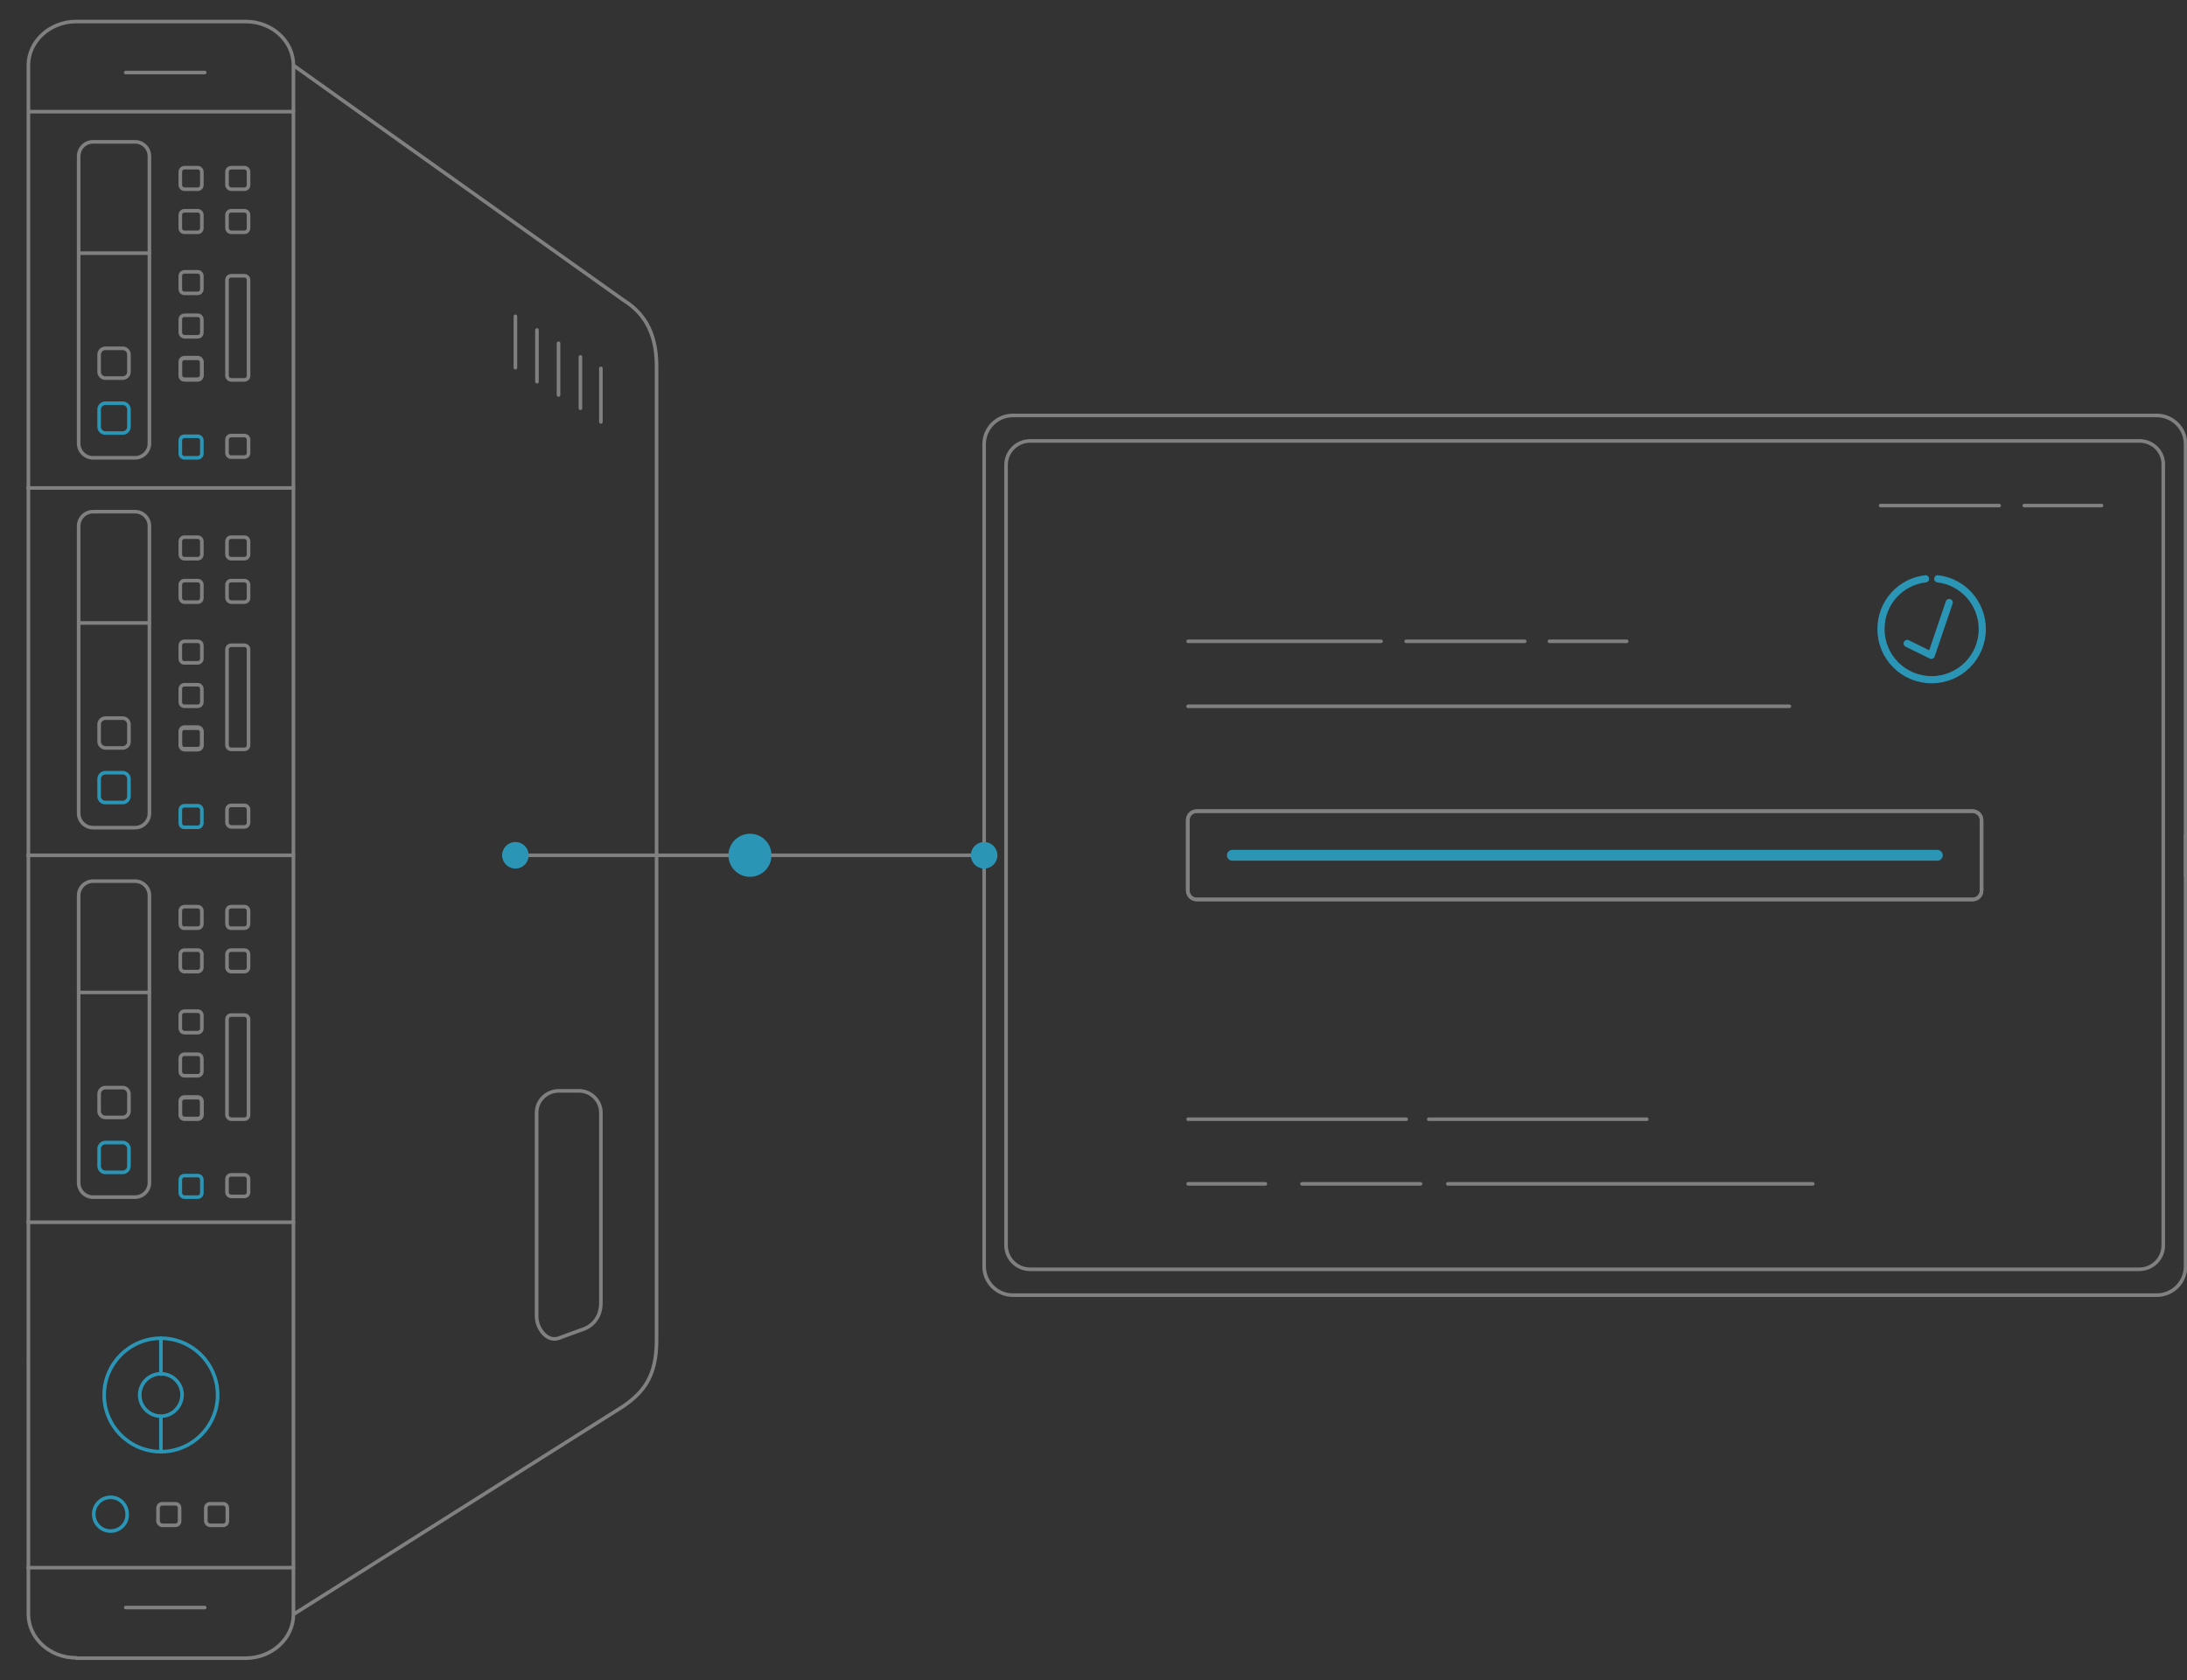 <?xml version="1.0" encoding="utf-8"?>
<!-- Generator: Adobe Illustrator 24.3.0, SVG Export Plug-In . SVG Version: 6.00 Build 0)  -->
<svg version="1.1" id="Layer_1" xmlns="http://www.w3.org/2000/svg" xmlns:xlink="http://www.w3.org/1999/xlink" x="0px" y="0px"
	 viewBox="0 0 608.9 468" style="enable-background:new 0 0 608.9 468;" xml:space="preserve">
<rect x="0" y="0" width="608.9" height="468" fill="#333333" stroke="none"/>
<style type="text/css">
	.install0{fill:none;stroke:#808080;stroke-linecap:round;stroke-linejoin:round;stroke-miterlimit:10;}
	.install1{fill:none;stroke:#2b95b6;stroke-linecap:round;stroke-linejoin:round;stroke-miterlimit:10;}
	.install2{fill:none;stroke:#808080;stroke-miterlimit:10;}
	.install3{fill:#FFFFFF;stroke:#2b95b6;stroke-width:3;stroke-linecap:round;stroke-linejoin:round;stroke-miterlimit:10;}
	.install4{fill:#2b95b6;}
	.install5{fill:#FFFFFF;stroke:#808080;stroke-linecap:round;stroke-linejoin:round;stroke-miterlimit:10;}
	.install6{fill:none;stroke:#2b95b6;stroke-width:2;stroke-linecap:round;stroke-linejoin:round;stroke-miterlimit:10;}
</style>
<path class="install0" d="M21.2,461.7c-7.4,0-13.3-5.5-13.3-12.2V18.2c0-6.7,6-12.2,13.3-12.2h47.2c7.4,0,13.3,5.5,13.3,12.2v431.4
	c0,6.7-6,12.2-13.3,12.2H21.2V461.7z M81.7,18.2l91.9,65.4c5.1,3.2,9.2,8.3,9.2,18.4v271.2c0,10.1-3.6,14.5-9.2,18.4l-91.9,58"/>
<path id="svg-concept" class="install1" d="M50.2,126.3v-3.6c0-0.7,0.5-1.2,1.2-1.2H55c0.7,0,1.2,0.5,1.2,1.2v3.6c0,0.7-0.5,1.2-1.2,1.2
	h-3.6C50.7,127.5,50.2,127,50.2,126.3z M27.6,118.9V114c0-0.9,0.8-1.7,1.7-1.7h4.9c0.9,0,1.7,0.8,1.7,1.7v4.9c0,0.9-0.8,1.7-1.7,1.7
	h-4.9C28.4,120.6,27.6,119.8,27.6,118.9z M50.2,229.2v-3.6c0-0.7,0.5-1.2,1.2-1.2H55c0.7,0,1.2,0.5,1.2,1.2v3.6
	c0,0.7-0.5,1.2-1.2,1.2h-3.6C50.7,230.5,50.2,229.9,50.2,229.2z M27.6,221.8v-4.9c0-0.9,0.8-1.7,1.7-1.7h4.9c0.9,0,1.7,0.8,1.7,1.7
	v4.9c0,0.9-0.8,1.7-1.7,1.7h-4.9C28.4,223.5,27.6,222.8,27.6,221.8z M50.2,332.2v-3.6c0-0.7,0.5-1.2,1.2-1.2H55
	c0.7,0,1.2,0.5,1.2,1.2v3.6c0,0.7-0.5,1.2-1.2,1.2h-3.6C50.7,333.4,50.2,332.8,50.2,332.2z M27.6,324.8v-4.9c0-0.9,0.8-1.7,1.7-1.7
	h4.9c0.9,0,1.7,0.8,1.7,1.7v4.9c0,0.9-0.8,1.7-1.7,1.7h-4.9C28.4,326.5,27.6,325.7,27.6,324.8z M44.8,404.3
	c-8.7,0-15.8-7.1-15.8-15.8c0-8.7,7.1-15.8,15.8-15.8s15.8,7.1,15.8,15.8C60.6,397.2,53.5,404.3,44.8,404.3z"/>
<path id="svg-concept" class="install1" d="M44.8,394.4c-3.2,0-5.9-2.6-5.9-5.9c0-3.2,2.6-5.9,5.9-5.9c3.2,0,5.9,2.6,5.9,5.9
	C50.6,391.8,48,394.4,44.8,394.4z M44.8,404.3v-9.9 M44.8,382.7v-10"/>
<path class="install0" d="M81.7,31.1H8.1 M81.7,436.6H7.8 M21.9,123.5v-80c0-2.2,1.8-4,4-4h11.7c2.2,0,4,1.8,4,4v80c0,2.2-1.8,4-4,4H25.9
	C23.7,127.5,21.9,125.7,21.9,123.5z M50.2,51.5v-3.6c0-0.7,0.5-1.2,1.2-1.2H55c0.7,0,1.2,0.5,1.2,1.2v3.6c0,0.7-0.5,1.2-1.2,1.2
	h-3.6C50.7,52.7,50.2,52.1,50.2,51.5z M50.2,63.5v-3.6c0-0.7,0.5-1.2,1.2-1.2H55c0.7,0,1.2,0.5,1.2,1.2v3.6c0,0.7-0.5,1.2-1.2,1.2
	h-3.6C50.7,64.7,50.2,64.2,50.2,63.5z M50.2,80.5v-3.6c0-0.7,0.5-1.2,1.2-1.2H55c0.7,0,1.2,0.5,1.2,1.2v3.6c0,0.7-0.5,1.2-1.2,1.2
	h-3.6C50.7,81.7,50.2,81.2,50.2,80.5z M63.2,51.5v-3.6c0-0.7,0.5-1.2,1.2-1.2H68c0.7,0,1.2,0.5,1.2,1.2v3.6c0,0.7-0.5,1.2-1.2,1.2
	h-3.6C63.8,52.7,63.2,52.1,63.2,51.5z M63.2,63.5v-3.6c0-0.7,0.5-1.2,1.2-1.2H68c0.7,0,1.2,0.5,1.2,1.2v3.6c0,0.7-0.5,1.2-1.2,1.2
	h-3.6C63.8,64.7,63.2,64.2,63.2,63.5z M63.2,126.1v-3.6c0-0.7,0.5-1.2,1.2-1.2H68c0.7,0,1.2,0.5,1.2,1.2v3.6c0,0.7-0.5,1.2-1.2,1.2
	h-3.6C63.8,127.4,63.2,126.8,63.2,126.1z M50.2,92.5V89c0-0.7,0.5-1.2,1.2-1.2H55c0.7,0,1.2,0.5,1.2,1.2v3.6c0,0.7-0.5,1.2-1.2,1.2
	h-3.6C50.7,93.8,50.2,93.2,50.2,92.5z M50.2,104.4v-3.6c0-0.7,0.5-1.2,1.2-1.2H55c0.7,0,1.2,0.5,1.2,1.2v3.6c0,0.7-0.5,1.2-1.2,1.2
	h-3.6C50.7,105.6,50.2,105.1,50.2,104.4z"/>
<path class="install0" d="M50.2,104.6V101c0-0.7,0.5-1.2,1.2-1.2H55c0.7,0,1.2,0.5,1.2,1.2v3.6c0,0.7-0.5,1.2-1.2,1.2h-3.6
	C50.7,105.8,50.2,105.3,50.2,104.6z M63.2,104.6V78c0-0.7,0.5-1.2,1.2-1.2H68c0.7,0,1.2,0.5,1.2,1.2v26.6c0,0.7-0.5,1.2-1.2,1.2
	h-3.6C63.8,105.8,63.2,105.3,63.2,104.6z M41.6,70.5H21.9 M27.6,103.6v-4.9c0-0.9,0.8-1.7,1.7-1.7h4.9c0.9,0,1.7,0.8,1.7,1.7v4.9
	c0,0.9-0.8,1.7-1.7,1.7h-4.9C28.4,105.3,27.6,104.5,27.6,103.6z M21.9,226.5v-80c0-2.2,1.8-4,4-4h11.7c2.2,0,4,1.8,4,4v80
	c0,2.2-1.8,4-4,4H25.9C23.7,230.5,21.9,228.7,21.9,226.5z M50.2,154.4v-3.6c0-0.7,0.5-1.2,1.2-1.2H55c0.7,0,1.2,0.5,1.2,1.2v3.6
	c0,0.7-0.5,1.2-1.2,1.2h-3.6C50.7,155.6,50.2,155.1,50.2,154.4z M50.2,166.5v-3.6c0-0.7,0.5-1.2,1.2-1.2H55c0.7,0,1.2,0.5,1.2,1.2
	v3.6c0,0.7-0.5,1.2-1.2,1.2h-3.6C50.7,167.7,50.2,167.1,50.2,166.5z M50.2,183.4v-3.6c0-0.7,0.5-1.2,1.2-1.2H55
	c0.7,0,1.2,0.5,1.2,1.2v3.6c0,0.7-0.5,1.2-1.2,1.2h-3.6C50.7,184.7,50.2,184.1,50.2,183.4z M63.2,154.4v-3.6c0-0.7,0.5-1.2,1.2-1.2
	H68c0.7,0,1.2,0.5,1.2,1.2v3.6c0,0.7-0.5,1.2-1.2,1.2h-3.6C63.8,155.6,63.2,155.1,63.2,154.4z M63.2,166.5v-3.6
	c0-0.7,0.5-1.2,1.2-1.2H68c0.7,0,1.2,0.5,1.2,1.2v3.6c0,0.7-0.5,1.2-1.2,1.2h-3.6C63.8,167.7,63.2,167.1,63.2,166.5z M63.2,229.1
	v-3.6c0-0.7,0.5-1.2,1.2-1.2H68c0.7,0,1.2,0.5,1.2,1.2v3.6c0,0.7-0.5,1.2-1.2,1.2h-3.6C63.8,230.3,63.2,229.7,63.2,229.1z
	 M50.2,195.5v-3.6c0-0.7,0.5-1.2,1.2-1.2H55c0.7,0,1.2,0.5,1.2,1.2v3.6c0,0.7-0.5,1.2-1.2,1.2h-3.6
	C50.7,196.7,50.2,196.2,50.2,195.5z M50.2,207.3v-3.6c0-0.7,0.5-1.2,1.2-1.2H55c0.7,0,1.2,0.5,1.2,1.2v3.6c0,0.7-0.5,1.2-1.2,1.2
	h-3.6C50.7,208.6,50.2,208,50.2,207.3z"/>
<path class="install0" d="M50.2,207.5V204c0-0.7,0.5-1.2,1.2-1.2H55c0.7,0,1.2,0.5,1.2,1.2v3.6c0,0.7-0.5,1.2-1.2,1.2h-3.6
	C50.7,208.8,50.2,208.2,50.2,207.5z M63.2,207.5v-26.6c0-0.7,0.5-1.2,1.2-1.2H68c0.7,0,1.2,0.5,1.2,1.2v26.6c0,0.7-0.5,1.2-1.2,1.2
	h-3.6C63.8,208.7,63.2,208.2,63.2,207.5z M41.6,173.5H21.9 M27.6,206.6v-4.9c0-0.9,0.8-1.7,1.7-1.7h4.9c0.9,0,1.7,0.8,1.7,1.7v4.9
	c0,0.9-0.8,1.7-1.7,1.7h-4.9C28.4,208.2,27.6,207.5,27.6,206.6z M21.9,329.4v-80c0-2.2,1.8-4,4-4h11.7c2.2,0,4,1.8,4,4v80
	c0,2.2-1.8,4-4,4H25.9C23.7,333.4,21.9,331.6,21.9,329.4z M50.2,257.3v-3.6c0-0.7,0.5-1.2,1.2-1.2H55c0.7,0,1.2,0.5,1.2,1.2v3.6
	c0,0.7-0.5,1.2-1.2,1.2h-3.6C50.7,258.6,50.2,258,50.2,257.3z M50.2,269.4v-3.6c0-0.7,0.5-1.2,1.2-1.2H55c0.7,0,1.2,0.5,1.2,1.2v3.6
	c0,0.7-0.5,1.2-1.2,1.2h-3.6C50.7,270.6,50.2,270.1,50.2,269.4z M50.2,286.4v-3.6c0-0.7,0.5-1.2,1.2-1.2H55c0.7,0,1.2,0.5,1.2,1.2
	v3.6c0,0.7-0.5,1.2-1.2,1.2h-3.6C50.7,287.6,50.2,287,50.2,286.4z M63.2,257.3v-3.6c0-0.7,0.5-1.2,1.2-1.2H68c0.7,0,1.2,0.5,1.2,1.2
	v3.6c0,0.7-0.5,1.2-1.2,1.2h-3.6C63.8,258.6,63.2,258,63.2,257.3z M63.2,269.4v-3.6c0-0.7,0.5-1.2,1.2-1.2H68c0.7,0,1.2,0.5,1.2,1.2
	v3.6c0,0.7-0.5,1.2-1.2,1.2h-3.6C63.8,270.6,63.2,270.1,63.2,269.4z M63.2,332v-3.6c0-0.7,0.5-1.2,1.2-1.2H68c0.7,0,1.2,0.5,1.2,1.2
	v3.6c0,0.7-0.5,1.2-1.2,1.2h-3.6C63.8,333.2,63.2,332.7,63.2,332z M50.2,298.4v-3.6c0-0.7,0.5-1.2,1.2-1.2H55c0.7,0,1.2,0.5,1.2,1.2
	v3.6c0,0.7-0.5,1.2-1.2,1.2h-3.6C50.7,299.6,50.2,299.1,50.2,298.4z M50.2,310.3v-3.6c0-0.7,0.5-1.2,1.2-1.2H55
	c0.7,0,1.2,0.5,1.2,1.2v3.6c0,0.7-0.5,1.2-1.2,1.2h-3.6C50.7,311.5,50.2,310.9,50.2,310.3z"/>
<path class="install0" d="M50.2,310.5v-3.6c0-0.7,0.5-1.2,1.2-1.2H55c0.7,0,1.2,0.5,1.2,1.2v3.6c0,0.7-0.5,1.2-1.2,1.2h-3.6
	C50.7,311.7,50.2,311.1,50.2,310.5z"/>
<path id="svg-concept" class="install1" d="M30.8,426.4c-2.6,0-4.7-2.1-4.7-4.7s2.1-4.7,4.7-4.7s4.6,2.1,4.6,4.7
	C35.5,424.3,33.4,426.4,30.8,426.4z"/>
<path class="install0" d="M44,423.6V420c0-0.7,0.5-1.2,1.2-1.2h3.6c0.7,0,1.2,0.5,1.2,1.2v3.6c0,0.7-0.5,1.2-1.2,1.2h-3.6
	C44.6,424.8,44,424.2,44,423.6z M57.3,423.6V420c0-0.7,0.5-1.2,1.2-1.2h3.6c0.7,0,1.2,0.5,1.2,1.2v3.6c0,0.7-0.5,1.2-1.2,1.2h-3.6
	C57.9,424.8,57.3,424.2,57.3,423.6z M63.2,310.5v-26.6c0-0.7,0.5-1.2,1.2-1.2H68c0.7,0,1.2,0.5,1.2,1.2v26.6c0,0.7-0.5,1.2-1.2,1.2
	h-3.6C63.8,311.7,63.2,311.1,63.2,310.5z M41.6,276.4H21.9 M27.6,309.5v-4.9c0-0.9,0.8-1.7,1.7-1.7h4.9c0.9,0,1.7,0.8,1.7,1.7v4.9
	c0,0.9-0.8,1.7-1.7,1.7h-4.9C28.4,311.2,27.6,310.4,27.6,309.5z M81.7,135.9H7.8 M167.3,117.5v-14.9 M161.6,113.7V99.4 M155.5,110
	V95.6 M149.5,106.3V91.9 M143.5,102.4V88.1 M57,20.2H35 M57,447.7H35 M81.7,238.2H7.8 M81.7,340.4H7.8 M149.4,309.9v56.7
	c0,3.4,2.9,7.2,6.1,6.1l6-2.2c4-1.1,5.8-4.2,5.8-7.6v-53c0-3.4-2.8-6.1-6.1-6.1h-5.6C152.2,303.8,149.4,306.5,149.4,309.9z"/>
<path class="install2" d="M143.5,238.2H274"/>
<path class="install0" d="M600.5,360.7H282c-4.4,0-8-3.6-8-8v-229c0-4.4,3.6-8,8-8h318.5c4.4,0,8,3.6,8,8v229
	C608.5,357.1,604.9,360.7,600.5,360.7z"/>
<g>
<path id="svg-concept" class="install3" d="M343.1,238.2h196.3"/>
<animate  accumulate="none" additive="replace" attributeName="opacity" calcMode="linear" dur="1s" fill="remove" repeatCount="indefinite" restart="always" values="0;1;0">
</animate>
</g>
<circle id="svg-ico" class="install4" cx="274" cy="238.2" r="3.7"/>
<circle id="svg-ico" class="install4" cx="143.5" cy="238.2" r="3.7"/>
<g>
	<path id="svg-ico" class="install4" d="M214.8,238.2c0,3.3-2.7,6-6,6s-6-2.7-6-6s2.7-6,6-6S214.8,234.8,214.8,238.2z"/>
		<animateMotion  accumulate="none" additive="replace" begin="0s" calcMode="paced" dur="2s" fill="remove" path="M53, 0 53 0 -53 0 53 0" repeatCount="indefinite" restart="always">
		</animateMotion>
</g>
<path class="install0" d="M595.7,122.8H286.8c-3.7,0-6.7,3-6.7,6.7v217.3c0,3.7,3,6.7,6.7,6.7h308.8c3.7,0,6.7-3,6.7-6.7V129.5
	C602.4,125.8,599.4,122.8,595.7,122.8z M551.7,248c0,1.4-1.1,2.5-2.5,2.5h-216c-1.4,0-2.5-1.1-2.5-2.5v-19.6c0-1.4,1.1-2.5,2.5-2.5
	h216c1.3,0,2.5,1.1,2.5,2.5V248z"/>
<g>
	<path class="install0" d="M551.7,248c0,1.4-1.1,2.5-2.5,2.5h-216c-1.4,0-2.5-1.1-2.5-2.5v-19.6c0-1.4,1.1-2.5,2.5-2.5h216
		c1.3,0,2.5,1.1,2.5,2.5V248z"/>
	<path class="install0" d="M330.8,196.7h167.4 M330.8,178.6h53.7 M391.5,178.6h33 M431.4,178.6h21.5 M523.6,140.8h33 M563.6,140.8h21.5
		 M391.5,311.7h-60.7 M458.5,311.7h-60.7 M504.7,329.7H403.1 M395.5,329.7h-33 M352.3,329.7h-21.5"/>
</g>
<path class="install5" d="M608.5,232.6v11.2"/>
<g>
	<path id="svg-concept" class="install6" d="M536.1,161.2c-7,0.8-12.4,6.7-12.4,14c0,7.8,6.3,14.1,14.1,14.1s14.1-6.3,14.1-14.1
		c0-7.2-5.4-13.2-12.4-14"/>
	<path id="svg-concept" class="install6" d="M542.7,167.8l-5,14.7l-6.7-3.3"/>
</g>
</svg>
